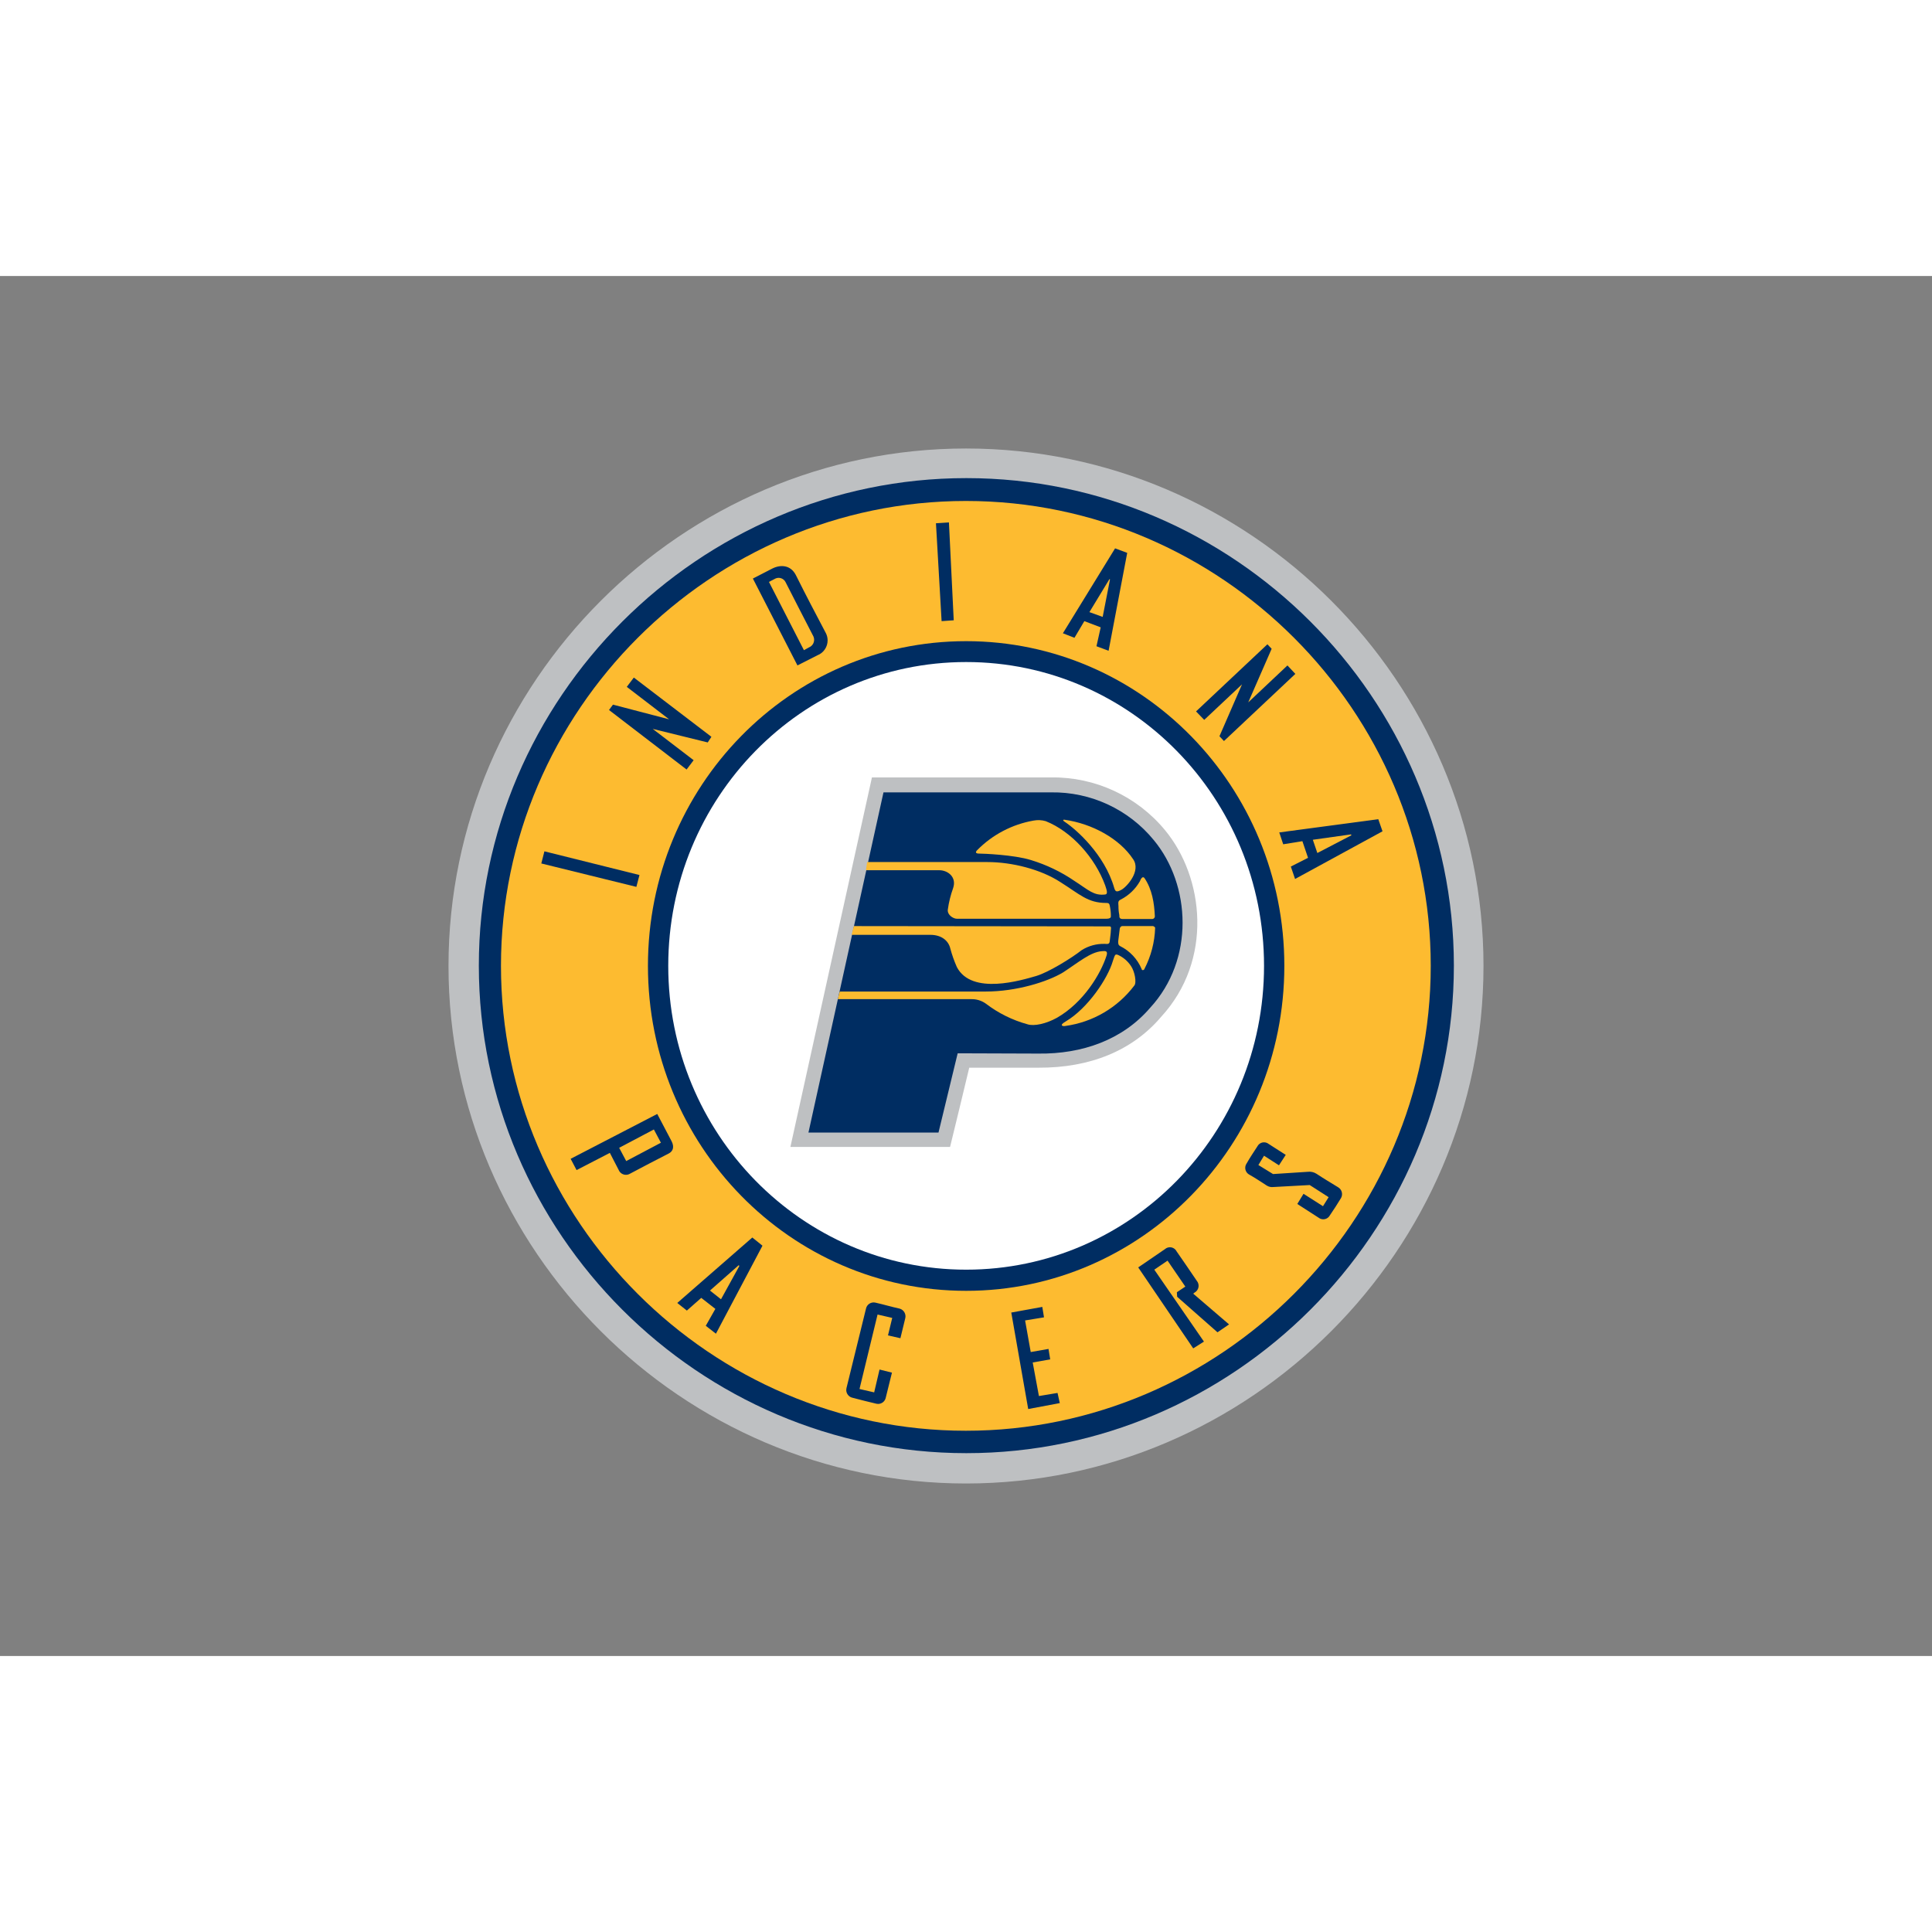 <svg width="150" height="150" clip-rule="evenodd" fill-rule="evenodd" viewBox="0 0 560 400" xmlns="http://www.w3.org/2000/svg"><rect x="0" y="0" width="560" height="400" fill="#808080" stroke="none"/><path d="m429.999 199.958v.041c0 82.287-67.712 149.999-149.999 149.999s-149.999-67.712-149.999-149.999 67.712-149.999 149.999-149.999h.041c82.263.003 149.955 67.695 149.958 149.958z" fill="#bec0c2"/><path d="m421.414 199.958c-.035 77.497-63.814 141.248-141.311 141.248-77.521 0-141.311-63.789-141.311-141.311 0-77.52 63.789-141.311 141.311-141.311 77.496 0 141.275 63.751 141.311 141.248z" fill="#002d62"/><path d="m280.041 65.209h-.082c-73.922 0-134.751 60.828-134.751 134.749 0 73.922 60.829 134.751 134.751 134.751s134.751-60.829 134.751-134.751c.019-73.898-60.771-134.724-134.668-134.749z" fill="#fdbb30"/><path d="m372.272 199.958c0 52.003-41.373 94.195-92.231 94.195-51.022 0-92.232-42.191-92.232-94.195 0-52.003 41.21-94.112 92.232-94.112 50.94 0 92.231 42.109 92.231 94.112z" fill="#002d62"/><path d="m366.386 199.958c0 48.651-38.594 88.062-86.345 88.062-47.67 0-86.345-39.411-86.345-88.062 0-48.65 38.594-88.062 86.345-88.062s86.345 39.412 86.345 88.062z" fill="#fff"/><path d="m185.355 173.63-.899 3.434-27.555-6.787.899-3.515zm3.843-42.355 11.857 9.076-2.044 2.698-22.486-17.252 1.145-1.553 16.271 4.252-12.265-9.404 2.044-2.698 22.485 17.171-1.063 1.634zm29.027-43.581 5.561-2.862c2.371-1.227 5.314-1.144 6.868 1.799 3.515 7.032 5.151 10.057 8.748 16.925.32.642.487 1.349.487 2.066 0 1.9-1.169 3.617-2.939 4.312l-5.806 2.943-12.919-25.184zm14.8 20.769 1.472-.818c1.201-.475 1.799-1.856 1.324-3.057l-.097-.214c-2.944-5.723-5.07-9.812-8.014-15.617-.526-1.103-1.867-1.578-2.971-1.052l-.136.071-1.718.899 10.139 19.788zm43.418-8.668-3.516.246-1.635-28.372 3.762-.246 1.39 28.372zm41.373 7.523 1.227-5.479-4.742-1.799-2.862 4.824-3.352-1.309 15.127-24.612 3.515 1.309-5.396 28.372-3.516-1.308zm3.925-19.379-.163-.082-5.805 9.567 3.843 1.39zm38.266 30.417-10.956 10.303-2.372-2.453 20.687-19.46 1.227 1.308-6.787 15.536 11.366-10.711 2.289 2.453-20.686 19.46-1.308-1.39 6.541-15.044zm14.146 52.821 4.987-2.534-1.635-4.825-5.56.9-1.144-3.434 28.699-3.843 1.227 3.516-25.347 13.818zm17.58-9.076-.163-.246-11.039 1.554 1.309 3.842 9.894-5.151zm-224.611 97.057-1.718-3.271 25.103-13.001 4.17 7.932c.818 1.635.409 2.862-.818 3.516-4.496 2.289-6.786 3.515-11.284 5.886-.347.201-.741.307-1.142.307-.939 0-1.786-.578-2.129-1.452l-2.534-4.906zm12.347-6.46 2.043 3.843 10.058-5.315-2.044-3.843zm25.101 51.594 2.78-4.906-4.087-3.189-4.171 3.68-2.78-2.208 21.75-18.97 2.944 2.371-13.491 25.51-2.944-2.289zm9.73-17.334-.163-.246-8.341 7.358 3.189 2.535 5.315-9.648zm40.638 30.008 3.598.899-1.799 7.277c-.219 1.04-1.145 1.791-2.209 1.791-.158 0-.314-.016-.468-.049l-.103-.024c-2.534-.572-4.252-1.063-6.868-1.718-1.048-.235-1.8-1.174-1.8-2.249 0-.169.018-.338.056-.504l.027-.11 5.642-22.976c.256-1.212 1.465-1.997 2.677-1.741l.103.024c2.534.572 4.333 1.144 6.949 1.717 1.229.328 1.97 1.607 1.643 2.835l-.008.027-1.39 5.724-3.598-.818 1.227-5.07-4.252-.981-5.233 21.586 4.252.981 1.553-6.623zm52.248 9.73-9.157 1.717-4.906-27.964 8.994-1.635.491 3.025-5.479.899 1.635 9.158 5.151-.9.491 3.025-5.07.9 1.799 9.73 5.396-.9.654 2.944zm41.783-17.825-3.108 1.962-15.944-23.466 7.768-5.315c.394-.341.899-.529 1.42-.529.814 0 1.562.458 1.932 1.183 2.208 3.189 3.68 5.314 5.887 8.585.32.397.495.892.495 1.401 0 .81-.441 1.558-1.149 1.952l-.409.327 10.385 8.913-3.353 2.289-11.693-10.303-.081-1.308 2.453-1.635-5.152-7.523-3.843 2.616 14.391 20.851zm28.864-42.845 5.642 3.598 1.635-2.616-5.479-3.516-10.548.572c-.654.08-1.318-.064-1.881-.409-2.043-1.308-2.943-1.962-5.233-3.271-.64-.407-1.028-1.114-1.028-1.873 0-.421.12-.834.346-1.19l.029-.043c1.062-1.881 2.044-3.271 3.189-5.07.379-.68 1.099-1.101 1.876-1.101.475 0 .936.156 1.312.447l4.987 3.189-1.962 3.025-4.333-2.78-1.635 2.699 4.252 2.616 10.057-.654c.885-.114 1.784.089 2.534.572 2.616 1.718 3.516 2.208 6.296 3.925 1.064.637 1.43 2.028.818 3.106-1.144 1.881-2.044 3.271-3.271 5.07-.386.675-1.106 1.092-1.882 1.092-.472 0-.931-.154-1.307-.437l-6.214-4.006 1.799-2.943z" fill="#002d62"/><path d="m252.485 146.483-23.385 105.969h46.28s5.151-21.096 5.56-22.976h20.033c15.044.081 27.31-4.987 35.569-14.718 15.127-16.436 12.51-40.393 1.144-54.13-8.097-9.816-20.227-15.445-32.952-15.29h-52.003l-.246 1.144z" fill="#bec0c2"/><path d="m277.587 225.305-5.56 22.976h-37.694l21.75-98.609h48.569c11.501-.174 22.473 4.92 29.762 13.818 10.794 13.001 11.856 34.669-1.063 48.651-7.931 9.239-19.623 13.409-32.379 13.246z" fill="#002d62"/><path d="m251.014 172.24h21.258c2.453 0 5.07 1.962 4.006 5.151-.737 2.039-1.257 4.149-1.553 6.296-.163 1.553 1.635 2.616 2.616 2.616h43.418c.818 0 1.227-.246 1.227-.654.017-.933-.065-1.865-.246-2.78-.163-.9-.246-1.144-1.063-1.144-5.396 0-7.604-2.453-13.328-6.051-5.642-3.68-13.981-5.806-21.177-5.806h-34.832l-.327 2.372zm26.328 28.046c-.761-1.722-1.389-3.498-1.88-5.315-.491-2.208-2.453-4.006-5.806-4.006h-22.813l.654-2.535 73.998.082c.654 0 .572.327.491 1.144 0 .818-.246 2.29-.328 3.189-.081.982-.818.737-1.471.737-2.337-.062-4.639.564-6.623 1.799-3.025 2.371-9.649 6.46-13.247 7.523-4.006 1.144-18.642 5.723-22.976-2.616zm-34.505 9.321h38.594c1.55-.056 3.074.404 4.333 1.309 3.587 2.741 7.668 4.767 12.02 5.968 1.962.654 5.479-.163 8.585-1.88 7.686-4.416 12.674-12.675 14.391-18.071.409-1.39-.409-1.308-1.39-1.227-3.271.246-6.705 3.189-11.203 6.133-4.579 2.78-13.655 5.56-22.404 5.56h-42.355l-.572 2.208zm56.746-51.758c1.168-.224 2.373-.168 3.515.163 7.442 2.944 14.309 10.548 17.253 18.643.572 1.635.735 2.534 0 2.616-3.353.409-4.824-1.309-8.913-3.925-3.866-2.645-8.112-4.685-12.591-6.051-4.989-1.553-13.982-1.88-15.046-1.88-1.144 0-1.063-.491-.572-.982 4.423-4.494 10.142-7.495 16.353-8.585zm35.158 27.8c-.026.393-.343.709-.735.737h-8.504c-1.062 0-1.062-.491-1.062-1.145-.175-.861-.257-1.738-.246-2.616 0-.654-.328-1.471.654-1.88 2.331-1.192 4.263-3.04 5.56-5.315.246-.654.818-1.718 1.39-.818 2.127 3.189 2.78 7.114 2.943 11.038zm-3.025 15.209c-.081.327-.735.572-.818 0-1.208-2.881-3.415-5.234-6.214-6.623-.572-.328-.572-.737-.572-1.391.082-.572.328-2.534.409-3.27 0-.654.328-1.145.818-1.145h8.83c.246 0 .654.328.654.491-.129 4.162-1.19 8.241-3.108 11.938zm-22.894 16.517c-.654.163-2.044-.082.082-1.309 6.377-3.761 12.182-12.428 13.655-17.498.654-1.962.654-2.044 1.472-1.799 1.528.689 2.831 1.794 3.761 3.189 1.144 1.635 1.717 4.906.981 5.724-4.832 6.389-12.015 10.598-19.951 11.693zm16.271-39.493c-1.471.818-1.799.572-2.125-.491-2.78-9.73-11.038-17.008-14.391-19.215-.572-.327-.49-.653 0-.572 8.014 1.145 15.944 5.479 19.87 11.447 2.371 3.434-1.881 8.014-3.353 8.832z" fill="#fdbb30"/></svg>